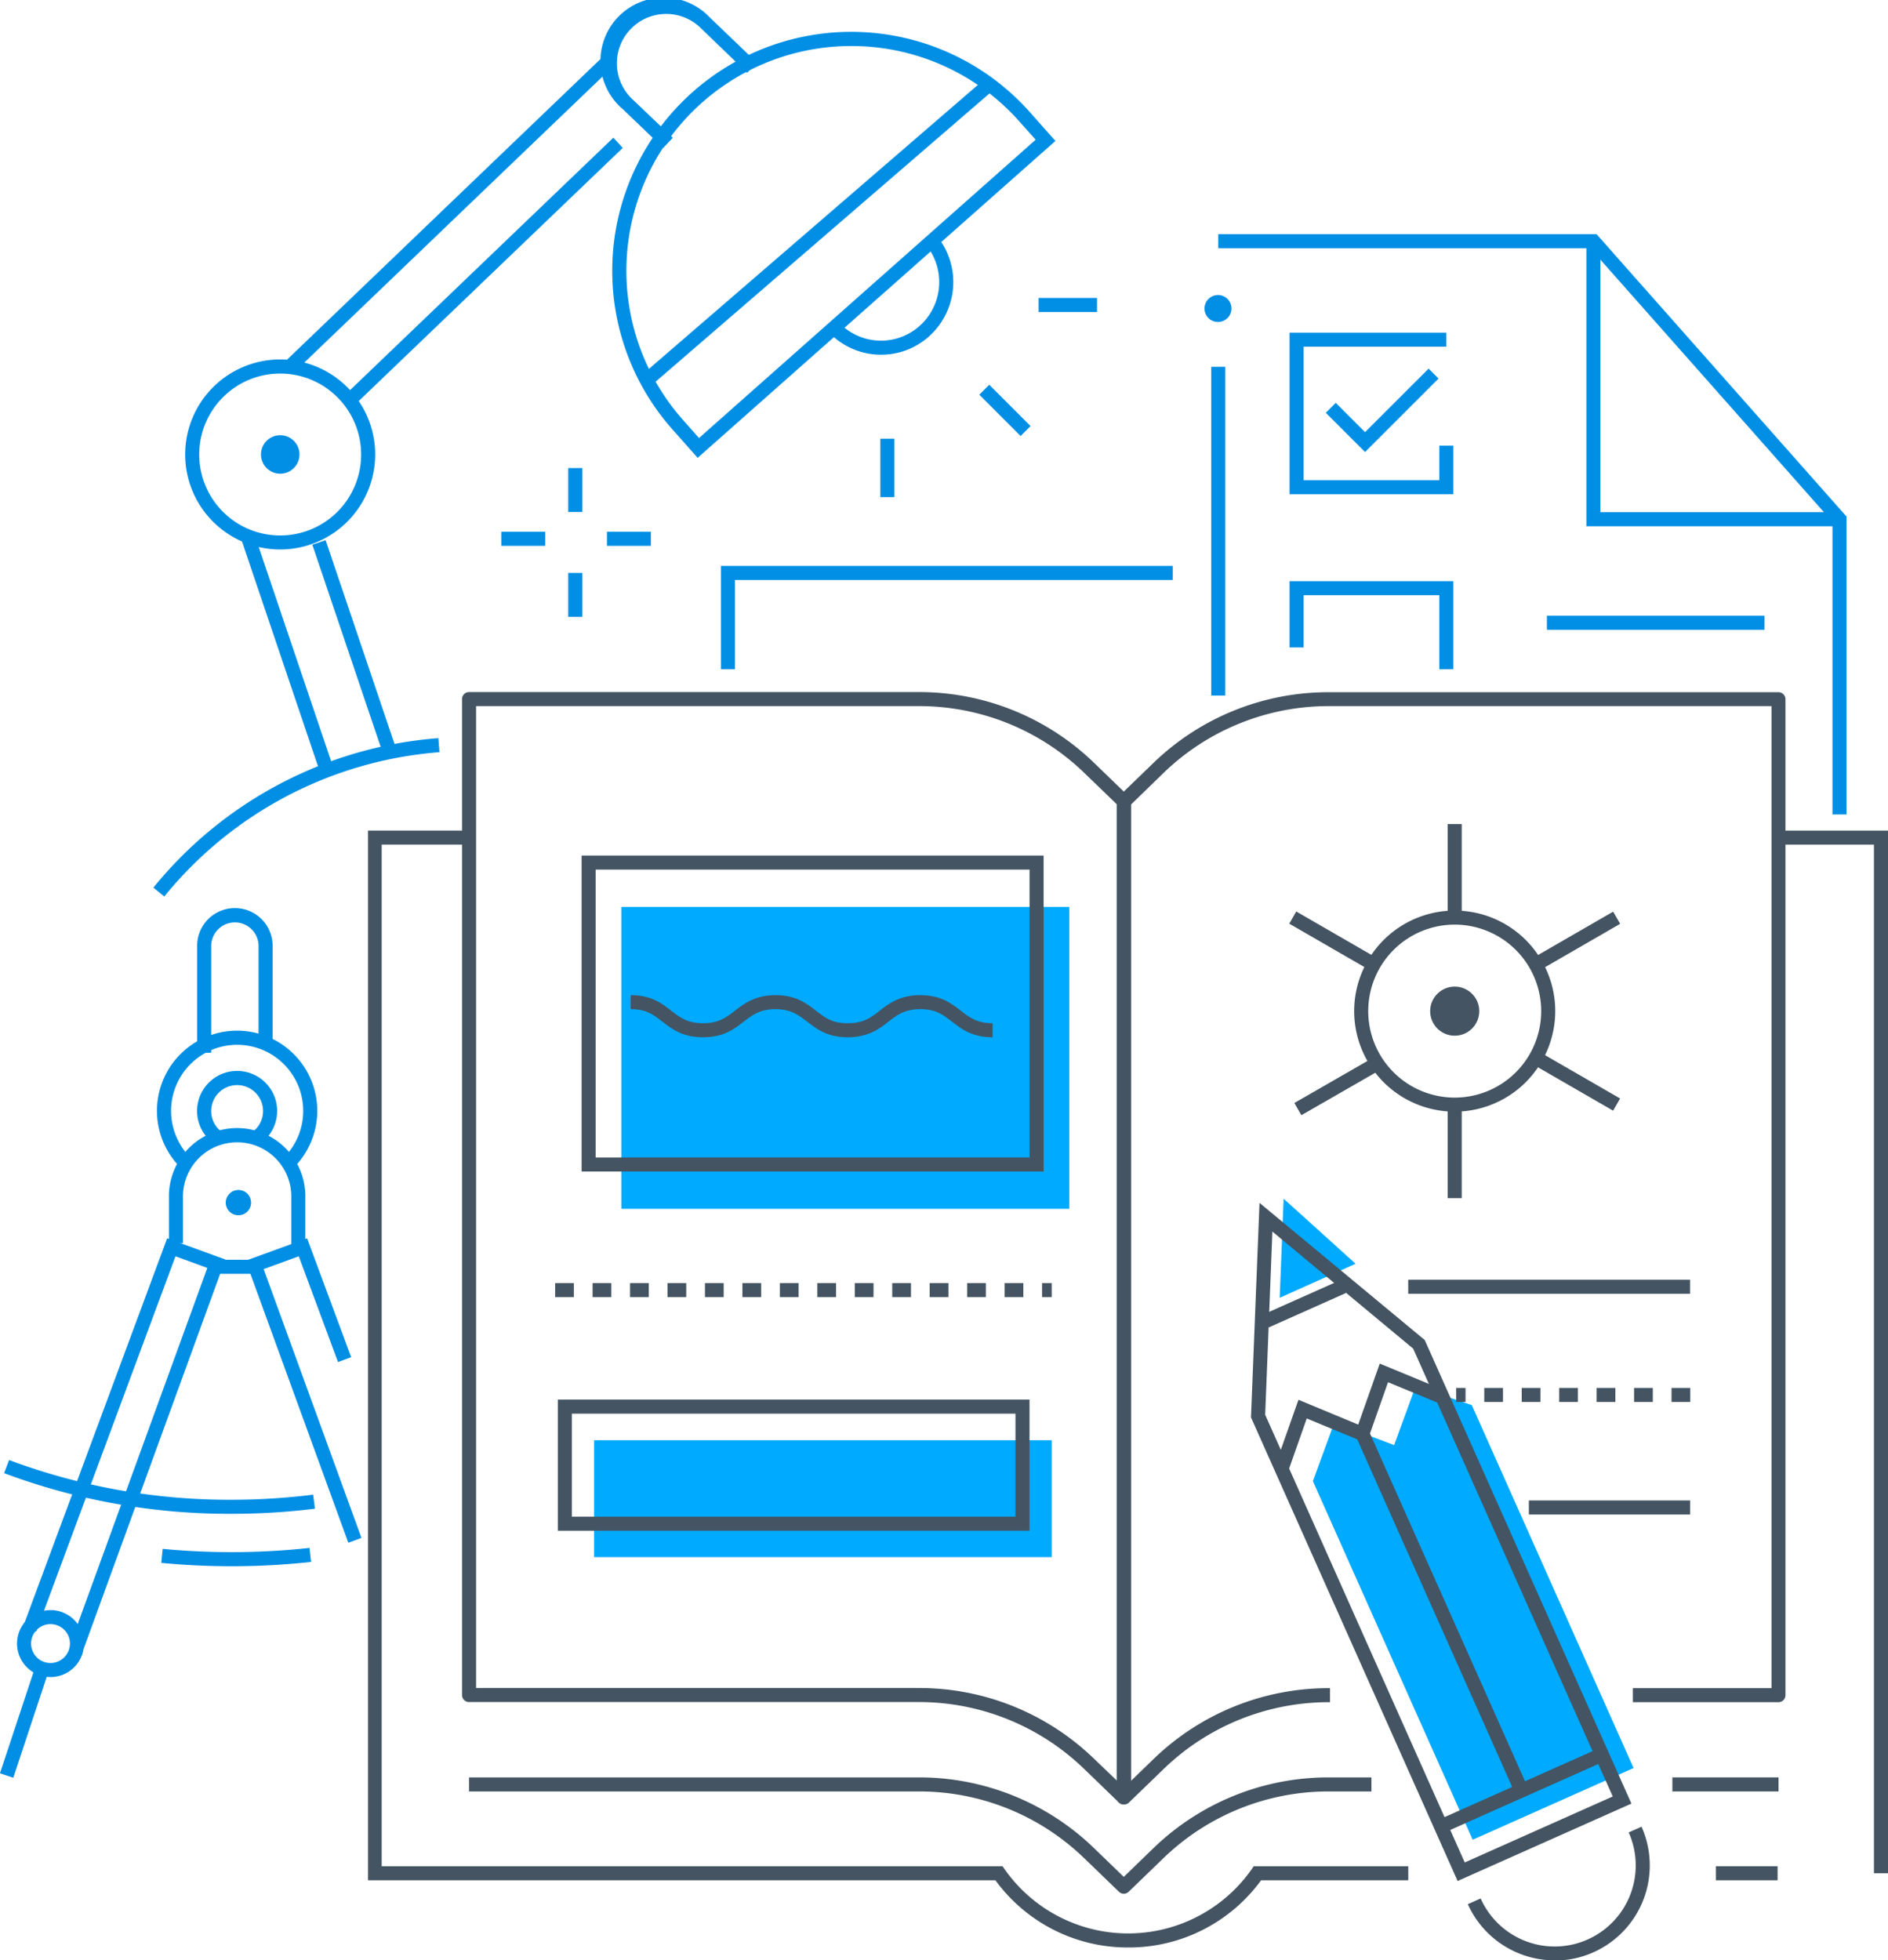 <svg xmlns="http://www.w3.org/2000/svg" viewBox="0 0 403.23 418.63"><defs><style>.cls-1{fill:#008fe5;}.cls-2{fill:#0af;}.cls-3{fill:#445462;}</style></defs><title>Asset 5</title><g id="Layer_2" data-name="Layer 2"><g id="Layer_1-2" data-name="Layer 1"><path class="cls-1" d="M35.09,191.44l-2.33-1.89a87,87,0,0,1,60.87-31.92l.23,3A84,84,0,0,0,35.09,191.44Z"/><rect class="cls-1" x="59.89" y="113.44" width="3" height="52.41" transform="translate(-41.49 27.02) rotate(-18.68)"/><rect class="cls-1" x="74.19" y="114.59" width="3" height="47.22" transform="translate(-40.28 31.52) rotate(-18.68)"/><path class="cls-1" d="M75,87.19,73,85l58-55.6L133,31.59Z"/><path class="cls-1" d="M62.87,79.46,60.8,77.29l68.42-65.62,2.08,2.17Z"/><path class="cls-1" d="M59.84,117.34A20.29,20.29,0,1,1,80.13,97.05,20.31,20.31,0,0,1,59.84,117.34Zm0-37.57A17.29,17.29,0,1,0,77.13,97.05,17.3,17.3,0,0,0,59.84,79.77Z"/><path class="cls-1" d="M141.65,31.59,133,23.3A13.52,13.52,0,1,1,151.6,3.73l10.05,9.64-2.08,2.17-10-9.64A10.52,10.52,0,1,0,135,21.13l8.7,8.29Z"/><path class="cls-1" d="M149,97.77l-5.41-6.1A51,51,0,1,1,220,24l5.41,6.1ZM181.79,9.83a48,48,0,0,0-35.92,79.85l3.42,3.86,71.9-63.7L217.77,26A47.93,47.93,0,0,0,181.79,9.83Z"/><path class="cls-1" d="M188.16,75.75a15.35,15.35,0,0,1-10.33-4l2-2.22a12.39,12.39,0,0,0,17.56-.91,12.56,12.56,0,0,0,1.14-15.28l2.51-1.65a15.56,15.56,0,0,1-1.42,18.94A15.31,15.31,0,0,1,189,75.73Z"/><rect class="cls-1" x="127.48" y="47.92" width="94.82" height="3" transform="translate(10.21 126.29) rotate(-40.8)"/><rect class="cls-1" x="221.82" y="63.63" width="12.48" height="3"/><rect class="cls-1" x="188.02" y="93.68" width="3" height="12.48"/><rect class="cls-1" x="213.13" y="81.4" width="3" height="12.48" transform="translate(0.89 177.43) rotate(-45)"/><path class="cls-1" d="M55.74,97.06a4.11,4.11,0,1,0,4.1-4.12A4.1,4.1,0,0,0,55.74,97.06Z"/><path class="cls-1" d="M48.22,256.83a2.7,2.7,0,1,0,2.7-2.71A2.7,2.7,0,0,0,48.22,256.83Z"/><path class="cls-1" d="M65.21,265.74h-3v-9.89a11.57,11.57,0,1,0-23.13,0v9.62h-3v-9.62a14.57,14.57,0,1,1,29.13,0Z"/><rect class="cls-1" x="46.11" y="269.02" width="8.54" height="3"/><path class="cls-1" d="M55.88,244l-1.83-2.37a5.54,5.54,0,1,0-6.81,0L45.4,244a8.55,8.55,0,1,1,10.48,0Z"/><path class="cls-1" d="M38.8,249.58a17.12,17.12,0,1,1,23.94-.25l-2.12-2.12a14.11,14.11,0,1,0-19.74.2Z"/><path class="cls-1" d="M45.11,224.82h-3V202.26a8.06,8.06,0,1,1,16.11,0v21.17h-3V202.26a5.06,5.06,0,1,0-10.11,0Z"/><polygon class="cls-1" points="74.39 329.45 52.46 269.22 65.59 264.44 75 289.82 72.19 290.86 63.81 268.28 56.31 271.01 77.2 328.42 74.39 329.45"/><polygon class="cls-1" points="17.88 352.07 15.06 351.04 44.28 270.76 37.48 268.28 7.75 348.39 4.94 347.35 35.7 264.44 48.13 268.96 17.88 352.07"/><rect class="cls-1" x="-7.02" y="365.97" width="24.63" height="3" transform="translate(-345.2 256.93) rotate(-71.67)"/><path class="cls-1" d="M10.79,358.13a7.15,7.15,0,1,1,5.06-2.1,7.15,7.15,0,0,1-5.06,2.1Zm0-11.3a4.15,4.15,0,1,0,0,8.3A4.17,4.17,0,0,0,14.94,351,4.15,4.15,0,0,0,10.79,346.83Z"/><path class="cls-1" d="M49.45,334.47c-5,0-10.08-.24-15-.72l.29-3a154.29,154.29,0,0,0,31.36-.2l.33,3A156.23,156.23,0,0,1,49.45,334.47Z"/><path class="cls-1" d="M49.45,323.27A137.09,137.09,0,0,1,.88,314.59l1.06-2.8a134.34,134.34,0,0,0,47.51,8.48,140.15,140.15,0,0,0,17.43-1.09l.38,3A144.46,144.46,0,0,1,49.45,323.27Z"/><rect class="cls-1" x="258.69" y="78.33" width="3" height="70.2"/><polygon class="cls-1" points="394.37 173.93 391.37 173.93 391.37 111.44 339.64 53.01 260.19 53.01 260.19 50.01 340.99 50.01 341.43 50.51 394.37 110.31 394.37 173.93"/><polygon class="cls-1" points="392.87 112.38 338.81 112.38 338.81 51.51 341.81 51.51 341.81 109.38 392.87 109.38 392.87 112.38"/><polygon class="cls-1" points="310.4 142.91 307.4 142.91 307.4 127.11 278.42 127.11 278.42 138.26 275.42 138.26 275.42 124.11 310.4 124.11 310.4 142.91"/><polygon class="cls-1" points="291.54 96.53 283.16 88.15 285.28 86.03 291.54 92.29 305.12 78.72 307.24 80.84 291.54 96.53"/><polygon class="cls-1" points="310.4 105.54 275.42 105.54 275.42 71.04 308.9 71.04 308.9 74.04 278.42 74.04 278.42 102.54 307.4 102.54 307.4 95.17 310.4 95.17 310.4 105.54"/><rect class="cls-1" x="330.38" y="131.49" width="46.47" height="3"/><path class="cls-1" d="M257.25,65.91A2.88,2.88,0,1,0,260.13,63,2.89,2.89,0,0,0,257.25,65.91Z"/><rect class="cls-1" x="121.36" y="99.95" width="3" height="9.38"/><rect class="cls-1" x="129.63" y="113.56" width="9.38" height="3"/><rect class="cls-1" x="121.36" y="122.35" width="3" height="9.38"/><rect class="cls-1" x="107.06" y="113.56" width="9.38" height="3"/><polygon class="cls-1" points="156.97 142.91 153.97 142.91 153.97 120.85 250.46 120.85 250.46 123.85 156.97 123.85 156.97 142.91"/><polygon class="cls-2" points="273.31 277.14 289.52 269.87 274.15 255.98 273.31 277.14"/><polygon class="cls-2" points="314.34 300.06 302.35 296.03 297.75 308.6 284.99 303.77 280.4 316.29 314.53 392.87 348.89 377.56 314.34 300.06"/><path class="cls-3" d="M311.31,401.68l-44.13-99L269,256.87l35.29,29.29.14.32,44,98.67Zm-41.1-99.56,42.62,95.6,31.61-14.09L301.82,288l-30.07-25Z"/><rect class="cls-3" x="269.58" y="276.93" width="18.04" height="3" transform="translate(-89.24 137.58) rotate(-24.03)"/><polygon class="cls-3" points="275.03 314.44 272.2 313.44 277.32 298.92 290.08 304.22 294.68 291.19 308.92 297.08 307.77 299.85 296.45 295.17 291.86 308.2 279.09 302.91 275.03 314.44"/><path class="cls-3" d="M332.07,418.63a20.34,20.34,0,0,1-18.58-12l2.74-1.22a17.31,17.31,0,0,0,31.62-14.1l2.74-1.22a20.31,20.31,0,0,1-18.52,28.58Z"/><rect class="cls-3" x="306.12" y="380.86" width="37.62" height="3" transform="translate(-127.47 165.31) rotate(-24.01)"/><rect class="cls-3" x="306.52" y="302.58" width="3" height="83.74" transform="translate(-113.56 155.25) rotate(-24.03)"/><rect class="cls-2" x="126.88" y="307.56" width="97.74" height="24.96"/><rect class="cls-2" x="132.7" y="193.67" width="95.67" height="64.47"/><polygon class="cls-3" points="403.23 400.03 400.23 400.03 400.23 180.37 379.65 180.37 379.65 177.37 403.23 177.37 403.23 400.03"/><rect class="cls-3" x="366.48" y="398.53" width="13.17" height="3"/><path class="cls-3" d="M241,415.88a34.94,34.94,0,0,1-28.4-14.35h-134V177.37h21.66v3H81.52V398.53h132.6l.45.65a32.24,32.24,0,0,0,52.75,0l.45-.65h33v3H269.34A34.93,34.93,0,0,1,241,415.88Z"/><path class="cls-3" d="M240,385.33a1.55,1.55,0,0,1-1.05-.42l-7.5-7.25A50.71,50.71,0,0,0,196,363.47H100.18a1.5,1.5,0,0,1-1.5-1.5V149.29a1.5,1.5,0,0,1,1.5-1.5H196a53.72,53.72,0,0,1,37.55,15l7.5,7.25a1.51,1.51,0,0,1,.46,1.08V383.83a1.51,1.51,0,0,1-1.5,1.5ZM101.68,360.47H196a53.72,53.72,0,0,1,37.55,15l5,4.79V171.78l-7.05-6.8A50.71,50.71,0,0,0,196,150.79H101.68Z"/><path class="cls-3" d="M240,385.33a1.5,1.5,0,0,1-1.5-1.5V171.15a1.5,1.5,0,0,1,.45-1.08l7.5-7.25a53.74,53.74,0,0,1,37.55-15h95.83a1.5,1.5,0,0,1,1.5,1.5V362a1.5,1.5,0,0,1-1.5,1.5H348.74v-3h29.61V150.79H284A50.71,50.71,0,0,0,248.56,165l-7,6.8V380.29l4.95-4.79a53.74,53.74,0,0,1,37.55-15v3a50.71,50.71,0,0,0-35.46,14.19l-7.5,7.25A1.53,1.53,0,0,1,240,385.33Z"/><path class="cls-3" d="M240,404.41A1.53,1.53,0,0,1,239,404l-7.5-7.24A50.67,50.67,0,0,0,196,382.56H100.18v-3H196a53.68,53.68,0,0,1,37.55,15l6.46,6.24,6.45-6.24a53.69,53.69,0,0,1,37.55-15h8.89v3H284a50.67,50.67,0,0,0-35.46,14.19l-7.5,7.24A1.5,1.5,0,0,1,240,404.41Z"/><rect class="cls-3" x="357.18" y="379.56" width="22.67" height="3"/><path class="cls-3" d="M224.62,277h-2.06v-3h2.06Zm-6.06,0h-4v-3h4Zm-8,0h-4v-3h4Zm-8,0h-4v-3h4Zm-8,0h-4v-3h4Zm-8,0h-4v-3h4Zm-8,0h-4v-3h4Zm-8,0h-4v-3h4Zm-8,0h-4v-3h4Zm-8,0h-4v-3h4Zm-8,0h-4v-3h4Zm-8,0h-4v-3h4Zm-8,0h-4v-3h4Zm-8,0h-4v-3h4Z"/><path class="cls-3" d="M219.88,326.89H119.14v-28H219.88Zm-97.74-3h94.74v-22H122.14Z"/><path class="cls-3" d="M361,299.39h-4v-3h4Zm-8,0h-4v-3h4Zm-8,0h-4v-3h4Zm-8,0h-4v-3h4Zm-8,0h-4v-3h4Zm-8,0h-4v-3h4Zm-8,0H311v-3H313Z"/><rect class="cls-3" x="326.53" y="320.42" width="34.43" height="3"/><rect class="cls-3" x="300.76" y="273.28" width="60.19" height="3"/><path class="cls-3" d="M222.89,250.17H124.22V182.7h98.67Zm-95.67-3h92.67V185.7H127.22Z"/><path class="cls-3" d="M212,221.51c-4.38,0-6.65-1.76-8.65-3.31s-3.46-2.69-6.81-2.69-5,1.25-6.82,2.69-4.27,3.31-8.65,3.31-6.64-1.76-8.65-3.31c-1.85-1.44-3.45-2.69-6.81-2.69s-4.95,1.25-6.8,2.69c-2,1.55-4.27,3.31-8.65,3.31s-6.65-1.76-8.65-3.31-3.46-2.69-6.81-2.69v-3c4.38,0,6.65,1.76,8.65,3.32,1.85,1.44,3.46,2.68,6.81,2.68s4.95-1.24,6.81-2.68,4.27-3.32,8.64-3.32,6.65,1.76,8.65,3.32,3.46,2.68,6.81,2.68,5-1.24,6.82-2.68,4.27-3.32,8.65-3.32,6.64,1.76,8.65,3.32c1.85,1.44,3.46,2.68,6.81,2.68Z"/><path class="cls-3" d="M305.45,215.93a5.24,5.24,0,1,0,5.24-5.24A5.24,5.24,0,0,0,305.45,215.93Z"/><path class="cls-3" d="M310.69,237.39a21.47,21.47,0,1,1,21.47-21.47A21.49,21.49,0,0,1,310.69,237.39Zm0-39.94a18.47,18.47,0,1,0,18.47,18.47A18.49,18.49,0,0,0,310.69,197.45Z"/><rect class="cls-3" x="309.19" y="175.98" width="3" height="19.97"/><rect class="cls-3" x="283.25" y="190.96" width="3" height="19.99" transform="translate(-31.65 347.07) rotate(-60)"/><rect class="cls-3" x="274.76" y="229.4" width="19.99" height="3" transform="matrix(0.87, -0.5, 0.5, 0.87, -77.3, 173.34)"/><rect class="cls-3" x="309.19" y="235.89" width="3" height="19.97"/><rect class="cls-3" x="335.12" y="220.9" width="3" height="19.99" transform="translate(-31.66 406.96) rotate(-60)"/><rect class="cls-3" x="326.63" y="199.45" width="19.99" height="3" transform="translate(-55.38 195.26) rotate(-30)"/></g></g></svg>